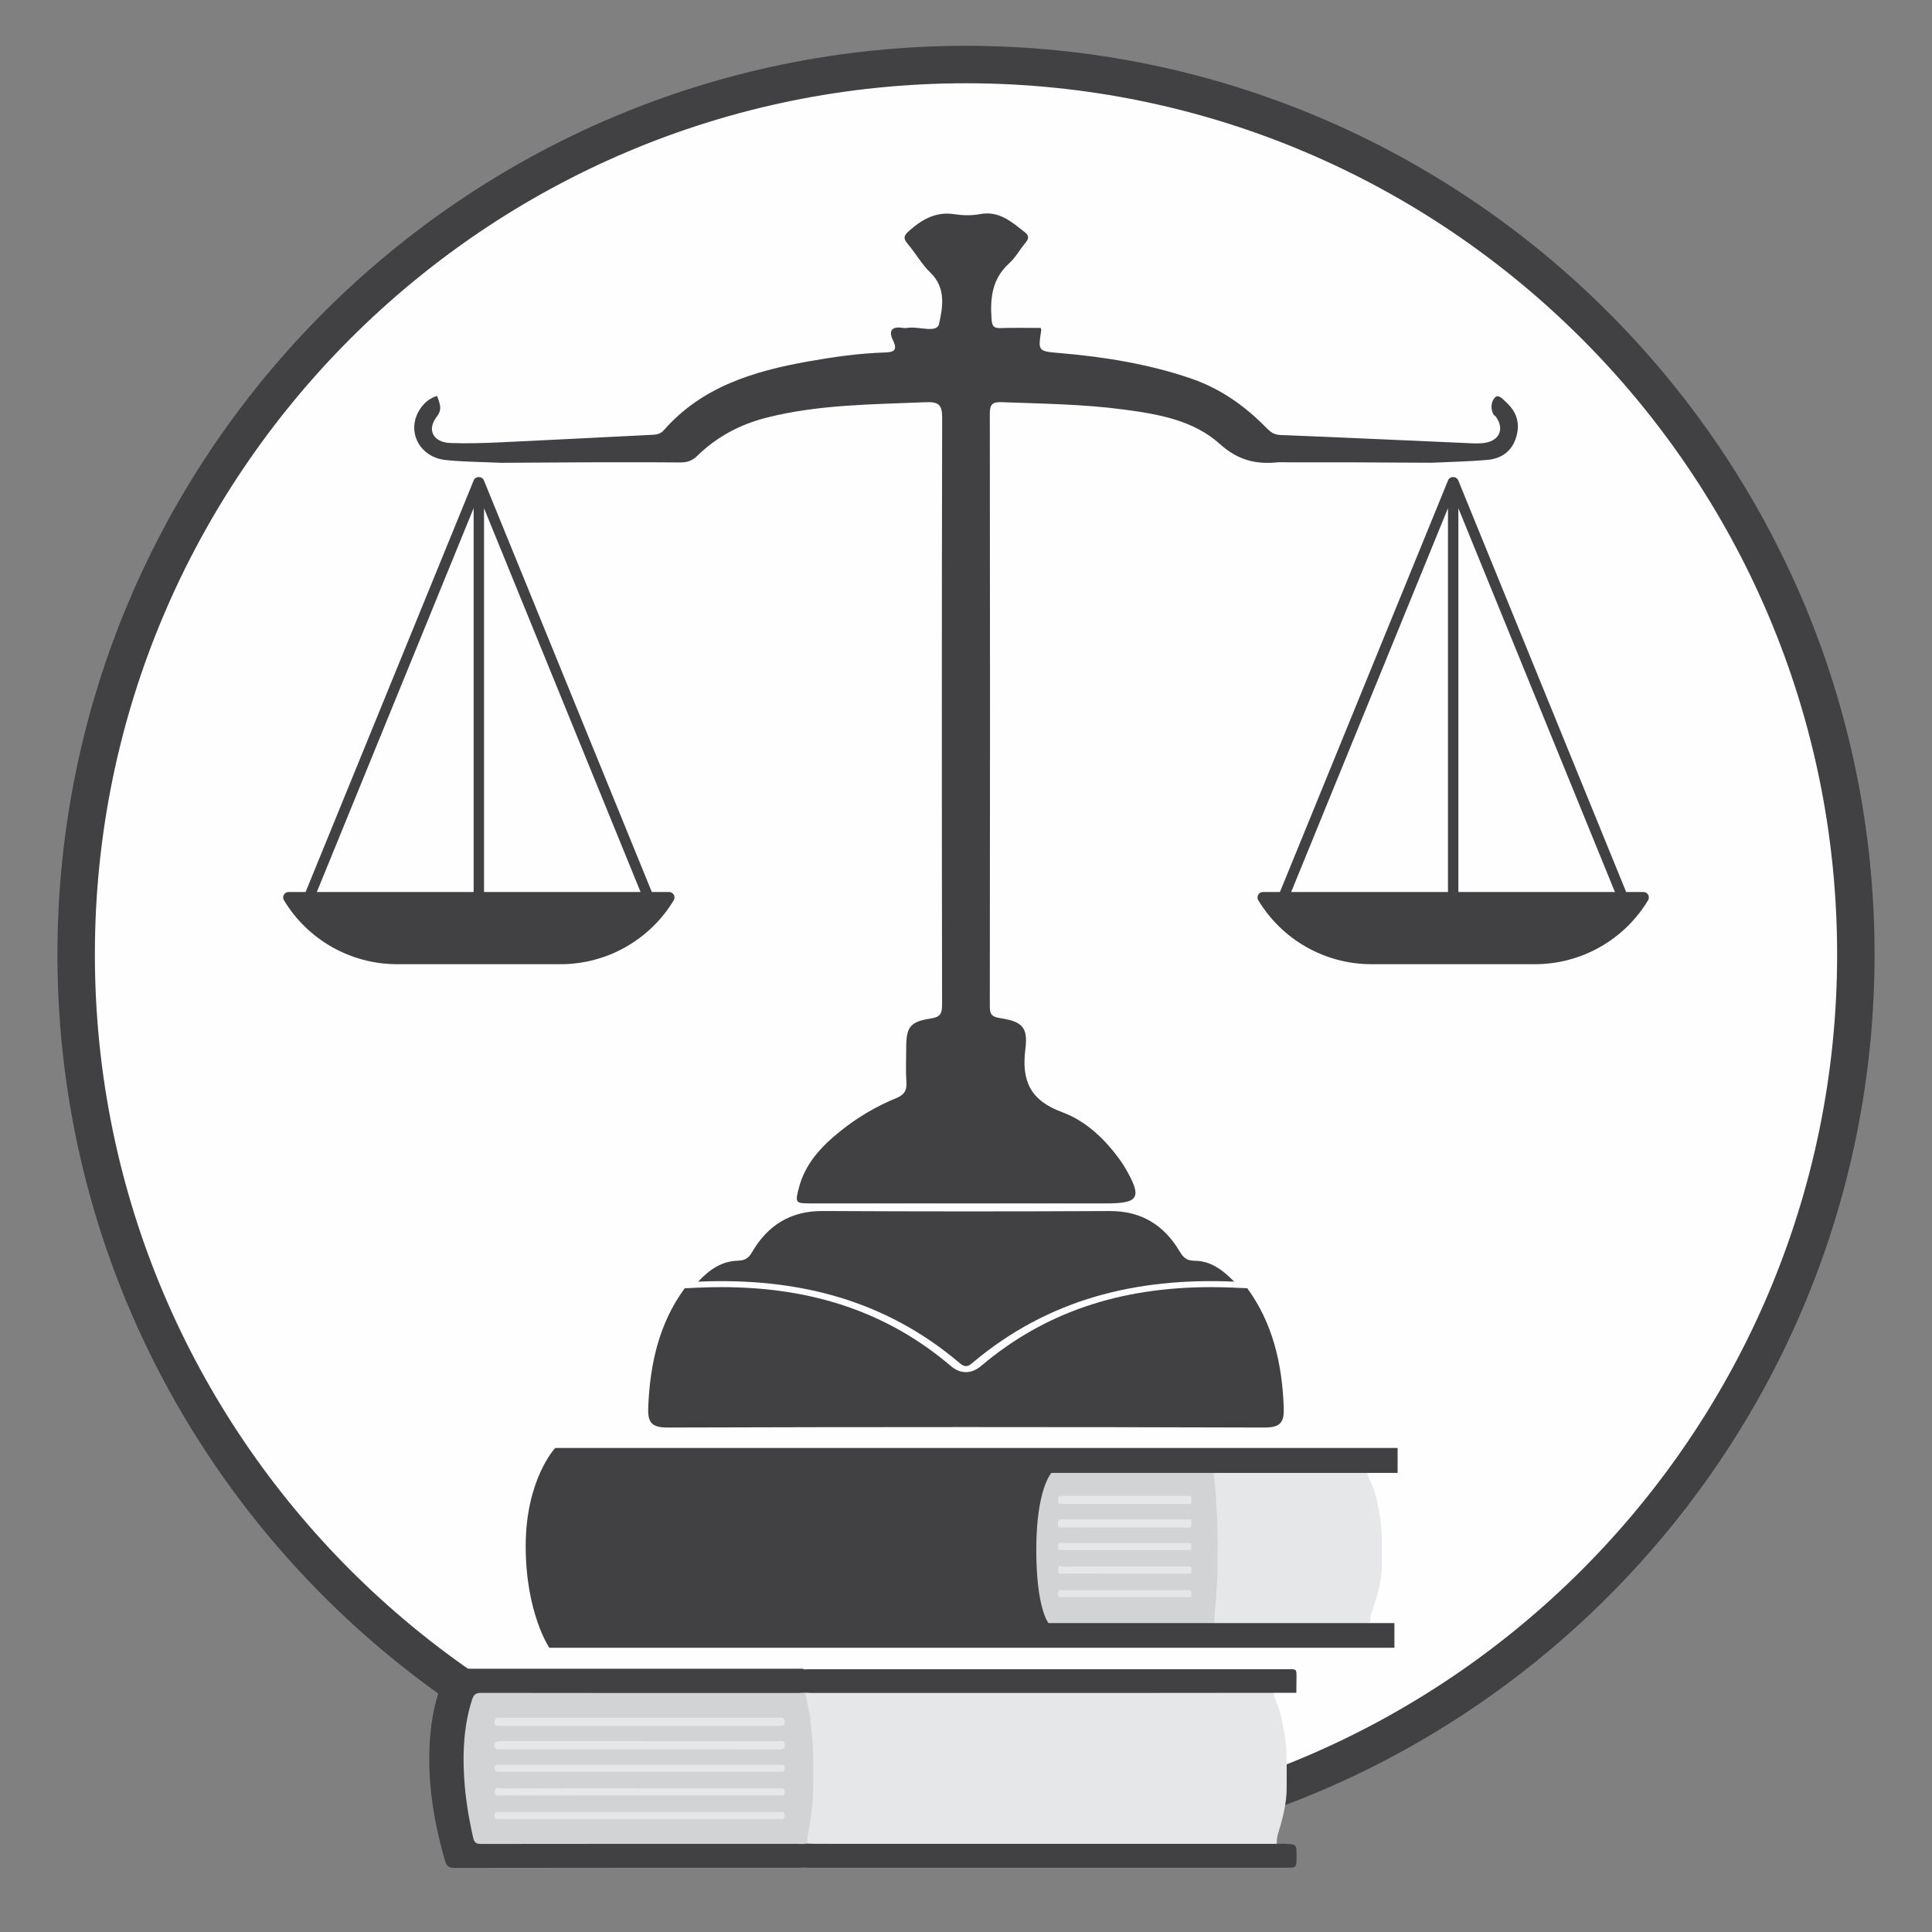<?xml version="1.0" encoding="utf-8"?>
<!-- Generator: Adobe Illustrator 24.0.1, SVG Export Plug-In . SVG Version: 6.00 Build 0)  -->
<svg version="1.1" id="Layer_1" xmlns="http://www.w3.org/2000/svg" xmlns:xlink="http://www.w3.org/1999/xlink" x="0px" y="0px"
	 viewBox="0 0 1000 1000" style="enable-background:new 0 0 1000 1000;" xml:space="preserve">
<rect x="0" y="0" width="1000" height="1000" fill="#808080" stroke="none"/>
<style type="text/css">
	.st0{fill:#fefefe;}
	.st1{fill:#414042;}
	.st2{fill:#E6E7E8;}
	.st3{fill:#D1D3D4;}
</style>
<g>
	<circle class="st0" cx="500" cy="493.99" r="460.58"/>
	<path class="st1" d="M500,964.26c-259.31,0-470.27-210.96-470.27-470.27S240.69,23.72,500,23.72s470.27,210.96,470.27,470.27
		S759.31,964.26,500,964.26z M500,43.1c-248.62,0-450.89,202.27-450.89,450.89c0,248.62,202.27,450.89,450.89,450.89
		c248.62,0,450.89-202.27,450.89-450.89C950.89,245.37,748.62,43.1,500,43.1z"/>
	<path class="st1" d="M500,960.06c-256.99,0-466.07-209.08-466.07-466.07C33.93,237,243.01,27.92,500,27.92
		c256.99,0,466.07,209.08,466.07,466.07C966.07,750.98,756.99,960.06,500,960.06z M500,38.9c-250.94,0-455.09,204.15-455.09,455.09
		c0,250.94,204.15,455.09,455.09,455.09s455.09-204.15,455.09-455.09C955.09,243.05,750.94,38.9,500,38.9z"/>
</g>
<g>
	<g>
		<g>
			<path class="st1" d="M850.62,461.7h-2.18h-6.74l-86.88-212.98c-0.98-2.4-4.37-2.41-5.37-0.02l0,0v0.09L662.5,461.7h-6.95h-1.85
				c-2.19,0-3.54,2.39-2.41,4.27h0c12.38,20.54,34.61,33.1,58.6,33.1h84.56c23.98,0,46.22-12.56,58.6-33.1h0
				C854.17,464.1,852.81,461.7,850.62,461.7z M668.31,461.7l81.16-198.67V461.7H668.31z M754.85,461.7V263.05l81.03,198.66H754.85z"
				/>
			<path class="st1" d="M346.3,461.7h-2.18h-6.74l-86.88-212.98c-0.98-2.4-4.37-2.41-5.37-0.02l0,0v0.09L158.18,461.7h-6.95h-1.85
				c-2.19,0-3.54,2.39-2.41,4.27h0c12.38,20.54,34.61,33.1,58.6,33.1h84.56c23.98,0,46.22-12.56,58.6-33.1h0
				C349.84,464.1,348.49,461.7,346.3,461.7z M163.99,461.7l81.16-198.67V461.7H163.99z M250.53,461.7V263.05l81.03,198.66H250.53z"
				/>
			<g>
				<path class="st1" d="M698.17,239.3c-10.97,0-21.22,0-31.46,0c-1.94,0-3.9-0.16-5.82,0.03c-11.23,1.11-20.43-1.35-29.49-9.51
					c-13.74-12.38-31.93-15.48-49.85-17.86c-20.97-2.79-42.09-3-63.19-3.8c-5.03-0.19-6.03,1.48-6.03,6.13
					c0.13,102.2,0.14,204.4,0,306.6c-0.01,4.43,1.25,5.46,5.49,6.12c11.23,1.75,14.34,4.67,12.92,15.91
					c-2.08,16.42,2.43,26.64,19.01,32.73c12.19,4.47,22.1,13.86,29.93,24.72c0.99,1.37,1.93,2.79,2.78,4.25
					c8.82,15.27,7.19,18.26-9.9,18.26c-50.98,0-101.96,0-152.94,0c-7.99,0-8.15-0.29-6.07-8.22c3.25-12.38,11.47-21.14,21.02-28.87
					c8.89-7.2,18.68-13.03,29.26-17.38c3.93-1.62,5.62-3.66,5.33-8.05c-0.41-6.04-0.12-12.13-0.1-18.2
					c0.03-10.51,1.97-13.35,12.57-14.95c4.98-0.76,6-2.43,5.99-7.2c-0.16-101.23-0.19-202.46,0.04-303.69
					c0.02-6.77-1.78-8.42-8.4-8.14c-27.61,1.17-55.31,1.13-82.37,7.97c-13.65,3.45-25.78,9.83-35.86,19.69
					c-2.68,2.62-5.33,3.57-8.98,3.53c-16.45-0.16-32.9-0.07-50.11-0.07l-42.61,0.25c-9.97-0.46-19.3-0.47-28.53-1.42
					c-14.04-1.44-20.84-15.5-13.22-26.65c2.07-3.02,4.75-5.37,8.66-6.55c1.18,3.67,3.01,6.72-0.14,10.72
					c-5.31,6.74-1.94,13.32,7.04,13.66c8.96,0.34,17.96,0,26.93-0.41c25.45-1.17,50.9-2.53,76.35-3.78
					c2.68-0.13,5.14-0.11,7.21-2.48c19.74-22.48,46.44-30.52,74.53-35.53c13.13-2.34,26.34-4.24,39.7-4.66
					c4.29-0.13,7.03-0.83,4.42-6.13c-2.55-5.17-0.7-7.56,5.12-6.59c0.71,0.12,1.47,0.12,2.18,0c5.69-1.02,15.28,2.97,16.43-2.01
					c1.94-8.41,3.83-18.65-4.41-26.58c-4.49-4.32-7.63-10.02-11.7-14.81c-2.42-2.85-2.24-4.3,0.67-6.86
					c6.81-5.99,13.89-10.07,23.46-8.6c4.27,0.66,8.85,0.78,13.07-0.03c9.94-1.91,16.37,3.88,23.24,9.27
					c2.71,2.13,2.03,3.68,0.22,5.84c-2.8,3.34-4.93,7.38-8.12,10.24c-8.92,8-10.04,18.06-9.2,29.07c0.26,3.38,0.96,4.68,4.51,4.55
					c7.01-0.24,14.02-0.07,20.94-0.07c0.15,0.7,0.27,0.95,0.24,1.18c-1.68,11.16-1.65,10.86,10.28,11.88
					c22.72,1.96,45.14,5.62,66.85,12.97c15.3,5.18,28.05,14.08,39.21,25.49c2.07,2.11,3.96,3.74,7.32,3.88
					c32.98,1.31,65.95,2.86,98.92,4.29c2.42,0.11,4.9,0.17,7.26-0.25c7.48-1.31,9.88-7.13,5.63-13.31c-0.4-0.59-1.21-0.93-1.51-1.55
					c-1.54-3.12-1.02-6.77,1.03-8.71c1.8-1.71,4.19,1.24,5.84,2.75c5.27,4.84,7.13,10.81,5.06,17.78
					c-2.19,7.4-7.61,11.22-14.9,11.89c-9.4,0.86-18.87,1-29.1,1.48L698.17,239.3z"/>
				<path class="st1" d="M638.81,663.37c-51.03-2.21-96.4,9.23-135.16,41.8c-2.28,1.92-3.85,2.97-6.79,0.47
					c-38.76-32.96-84.33-44.49-135.5-42.26c6.06-6.43,12.29-10.6,20.45-10.85c3.55-0.11,5.49-1.05,7.35-4.26
					c8.12-13.99,19.93-21.55,36.71-21.46c49.49,0.27,98.97,0.27,148.46,0.02c16.51-0.08,28.21,7.3,36.33,21.02
					c1.92,3.24,3.76,4.7,7.74,4.73C626.44,652.63,632.55,657,638.81,663.37z"/>
				<path class="st1" d="M664.46,728.13c-0.89-22.32-5.65-43.2-18.87-61.34l-7.1-0.31c-3.95-0.17-7.89-0.26-11.71-0.26
					c-47.37,0-86.11,13.2-118.43,40.35c-1.52,1.28-4.35,3.65-8.38,3.65c-2.75,0-5.32-1.05-7.87-3.22
					c-32.27-27.44-71.09-40.78-118.67-40.78c-3.84,0-7.8,0.09-11.77,0.26l-7.26,0.32c-13.25,18.11-17.92,39-18.87,61.28
					c-0.33,7.81,1.26,10.84,10.04,10.81c102.93-0.32,205.85-0.32,308.78,0C663.07,738.93,664.77,736.01,664.46,728.13z"/>
			</g>
		</g>
	</g>
	<g>
		<g>
			<path class="st2" d="M713.87,782.84c-1.19-5.5-1.77-11.08-4.78-16.45l-2.16-5.94c-17.5-0.11-35.01-0.04-52.51-0.04
				c-39.77,0-79.54,0-119.31,0v80.09c56.26,0,112.52,0.05,168.78-0.05c1.9-0.18,3.99-0.1,5.35-1.02c0.11-1.41,0.03-2.81,0.52-4.24
				c2.83-8.26,5.57-16.53,5.44-24.97C715.07,801.09,715.84,791.93,713.87,782.84z"/>
		</g>
		<path class="st2" d="M664.82,897.67c-1.03-5.5-1.52-11.08-4.13-16.45l-1.86-5.94c-15.1-0.11-30.19-0.04-45.29-0.04
			c-77.89-0.01-155.78-0.01-233.66,0c-4.73,0-7.23,0.16-8.94,1.02c-39.57,0-79.15,0-118.72,0c-1.71,0-3.42-0.08-5.13-0.12
			c-2.22,0.05-4.45,0.15-6.67,0.15c-1.76,0-3.53,0-5.29,0v78.09c1.61,0,3.21,0,4.82,0c1.71,0,3.42,0.05,5.14,0.08
			c1.38-0.06,2.76-0.13,4.14-0.19c2.23,0.03,4.45,0.1,6.68,0.1c38.45,0,76.9,0,115.35,0c1.53,0.91,3.98,0.96,9.09,0.96
			c36.37,0.01,72.74,0.02,109.11,0c55.58-0.02,111.17,0.06,166.75-0.05c1.64-0.18,3.44-0.1,4.62-1.02c0.09-1.41,0.03-2.81,0.45-4.24
			c2.44-8.26,4.8-16.53,4.7-24.97C665.85,915.92,666.52,906.77,664.82,897.67z"/>
		<path class="st3" d="M629.82,782.84c-0.32-5.5-0.47-11.08-1.28-16.45l-0.58-5.94c-4.69-0.11-9.38-0.04-14.08-0.04
			c-24.21-0.01-48.42-0.01-72.62,0c-2.81,0-3.11,0.5-3.94,5.6c-1.23,7.53-1.85,15.29-2.02,23.11c-0.35,15.42,0.49,30.67,2.36,45.7
			c0.69,5.53,0.81,5.68,3.75,5.68c11.3,0.01,22.61,0.02,33.91,0c17.28-0.02,34.55,0.06,51.83-0.05c0.51-0.18,1.07-0.1,1.43-1.02
			c0.03-1.41,0.01-2.81,0.14-4.24c0.76-8.26,1.49-16.53,1.46-24.97C630.14,801.09,630.35,791.93,629.82,782.84z M547.67,776.16
			c0.06-1.2,0.31-1.88,0.87-1.93c0.33-0.03,0.66-0.03,0.99-0.03c21.77,0,43.54,0,65.31,0c0.38,0,0.75-0.03,1.12,0.07
			c0.59,0.15,0.73,1.08,0.72,2.21c-0.01,1.04-0.2,1.8-0.71,1.93c-0.37,0.09-0.75,0.06-1.12,0.07c-10.93,0-21.86,0-32.8,0.01
			c-10.98,0-21.96,0-32.94,0C548.37,778.47,547.53,778.83,547.67,776.16z M615.83,826.69c-0.23-0.03-0.47,0-0.7,0
			c-21.96,0-43.92,0-65.89,0c-0.23,0-0.47-0.03-0.7,0c-0.57,0.06-0.86-0.4-0.87-1.74c-0.01-1.49,0.3-1.99,0.94-1.92
			c0.42,0.05,0.84,0,1.27,0c10.79,0,21.59,0,32.38,0c10.84,0,21.68,0,32.52,0c0.38,0,0.75,0.03,1.13,0c0.62-0.05,0.8,0.68,0.8,1.9
			C616.7,826.25,616.41,826.76,615.83,826.69z M615.96,802.28c-0.38-0.02-0.75,0.01-1.13,0.01c-10.93,0-21.87,0-32.8,0
			c-10.84,0-21.68,0-32.52,0c-0.38,0-0.75-0.03-1.13-0.02c-0.56,0.02-0.71-0.7-0.71-1.76c0-1.01,0.08-1.85,0.66-1.86
			c0.33-0.01,0.66-0.02,0.99-0.02c21.91,0,43.83,0,65.74,0c0.28,0,0.56,0.03,0.84,0c0.63-0.05,0.79,0.73,0.78,1.93
			C616.69,801.65,616.51,802.3,615.96,802.28z M616.69,812.79c0,0.91-0.1,1.63-0.6,1.67c-0.38,0.03-0.75,0.03-1.13,0.03
			c-21.74,0-43.47,0.01-65.21-0.05c-0.76,0-2.09,1.17-2.03-2.03c0.06-3.01,1.33-1.52,2.01-1.53c10.8-0.11,21.59-0.08,32.39-0.07
			c10.94,0,21.88,0,32.81,0c0.38,0,0.75,0,1.13,0.03C616.66,810.9,616.69,811.82,616.69,812.79z M615.07,790.67
			c-21.93,0-43.85,0-65.78-0.02c-0.54,0-1.16,0.41-1.52-0.97c-0.48-1.85,0.02-3.27,1.17-3.28c6.15-0.01,12.3,0,18.45,0
			c4.98,0,9.95,0,14.93,0c10.94,0,21.88-0.01,32.82,0.03c0.6,0,1.51-0.89,1.55,1.76C616.74,790.93,615.88,790.67,615.07,790.67z"/>
		<path class="st1" d="M287.38,749.47h436.03v12.9h-179.2c0,0-7.73,8.12-7.83,39.15c-0.1,31.03,6.31,38.59,6.31,38.59h179.06v12.76
			H284.31c0,0-12.21-17.99-12.21-52.6C272.1,765.66,287.38,749.47,287.38,749.47z"/>
		<path class="st3" d="M420.22,897.67c-0.61-5.5-0.91-11.08-2.46-16.45l-1.11-5.94c-8.99-0.11-17.98-0.04-26.96-0.04
			c-46.38-0.01-92.75-0.01-139.13,0c-5.38,0-5.95,0.5-7.55,5.6c-2.36,7.53-3.54,15.29-3.88,23.11c-0.66,15.42,0.93,30.67,4.53,45.7
			c1.32,5.53,1.54,5.68,7.18,5.68c21.66,0.01,43.31,0.02,64.97,0c33.1-0.02,66.19,0.06,99.29-0.05c0.98-0.18,2.05-0.1,2.75-1.02
			c0.05-1.41,0.02-2.81,0.27-4.24c1.45-8.26,2.86-16.53,2.8-24.97C420.84,915.92,421.24,906.77,420.22,897.67z M255.97,890.99
			c0.14-1.2,0.67-1.88,1.9-1.93c0.71-0.03,1.43-0.03,2.14-0.03c47.38,0,94.75,0,142.13,0c0.82,0,1.64-0.03,2.45,0.07
			c1.29,0.15,1.59,1.08,1.56,2.21c-0.02,1.04-0.43,1.8-1.54,1.93c-0.81,0.09-1.63,0.06-2.45,0.07c-23.79,0-47.58,0-71.37,0.01
			c-23.89,0-47.79,0-71.68,0C257.5,893.31,255.66,893.67,255.97,890.99z M404.31,941.53c-0.51-0.03-1.02,0-1.53,0
			c-47.79,0-95.59,0-143.38,0c-0.51,0-1.02-0.03-1.53,0c-1.24,0.06-1.88-0.4-1.9-1.74c-0.03-1.49,0.66-1.99,2.04-1.92
			c0.92,0.05,1.84,0,2.76,0c23.49,0,46.98,0,70.46,0c23.59,0,47.18,0,70.77,0c0.82,0,1.63,0.03,2.45,0c1.35-0.05,1.74,0.68,1.74,1.9
			C406.19,941.09,405.57,941.6,404.31,941.53z M404.59,917.11c-0.82-0.02-1.63,0.01-2.45,0.01c-23.79,0-47.59,0-71.38,0
			c-23.59,0-47.18,0-70.77,0c-0.82,0-1.63-0.03-2.45-0.02c-1.23,0.02-1.56-0.7-1.55-1.76c0-1.01,0.17-1.85,1.44-1.86
			c0.71-0.01,1.43-0.02,2.14-0.02c47.69,0,95.38,0,143.07,0c0.61,0,1.23,0.03,1.84,0c1.37-0.05,1.73,0.73,1.71,1.93
			C406.16,916.48,405.78,917.13,404.59,917.11z M406.17,927.62c0,0.91-0.23,1.63-1.31,1.67c-0.82,0.03-1.63,0.03-2.45,0.03
			c-47.3,0-94.6,0.01-141.9-0.05c-1.64,0-4.54,1.17-4.41-2.03c0.12-3.01,2.9-1.52,4.37-1.53c23.5-0.11,46.99-0.08,70.49-0.07
			c23.8,0,47.61,0,71.41,0c0.82,0,1.63,0,2.45,0.03C406.11,925.73,406.17,926.65,406.17,927.62z M402.65,905.51
			c-47.72,0-95.44,0-143.15-0.02c-1.17,0-2.53,0.41-3.3-0.97c-1.04-1.85,0.04-3.27,2.54-3.28c13.39-0.01,26.77,0,40.16,0
			c10.83,0,21.66,0,32.49,0c23.81,0,47.62-0.01,71.42,0.03c1.3,0,3.29-0.89,3.38,1.76C406.28,905.76,404.41,905.51,402.65,905.51z"
			/>
		<path class="st1" d="M664.92,954.36c-0.2-0.01-0.4-0.06-0.61-0.08c-0.51,0.03-1.01,0.1-1.52,0.1c-80.32,0-160.64-0.01-240.97-0.02
			c-1.32,0-2.65-0.06-3.97-0.1c-0.82,0.06-1.64,0.13-2.47,0.19c-1.02-0.03-2.04-0.08-3.06-0.08c-54.43,0-108.86-0.03-163.29,0.06
			c-2.69,0-3.59-0.84-4.15-3.35c-2.33-10.33-4.04-20.75-4.66-31.31c-0.8-13.56-0.05-27,4.13-40.08c0.78-2.44,1.84-3.47,4.65-3.46
			c54.53,0.1,109.06,0.07,163.59,0.06c1.32,0,2.65-0.1,3.97-0.15c1.02,0.04,2.04,0.12,3.05,0.12c57.12,0.01,114.24,0.01,171.36,0
			c26.67-0.01,53.34-0.05,80.01-0.07c0.03-2.74,0.07-5.49,0.08-8.23c0.01-3.98,0-3.99-4.09-3.99c-82.55,0-165.09,0-247.64,0
			c-1.05,0-2.11,0.07-3.16,0.11c-0.13-0.13-0.29-0.23-0.47-0.32c-0.2-0.01-0.41-0.03-0.61-0.03c-60.43-0.01-120.86,0-181.28,0.01
			c-0.79,0-1.65-0.26-2.34,0.38c-4.61,10.27-7.5,21.02-8.59,32.21c-2.22,22.78,1.11,44.94,7.47,66.79c0.81,2.79,1.97,3.72,4.97,3.71
			c59.21-0.1,118.42-0.07,177.63-0.08c1.02,0,2.03-0.1,3.05-0.15c0.81,0.05,1.62,0.14,2.44,0.14c82.33,0.01,164.66,0.01,246.99,0
			c5.64,0,5.64-0.01,5.66-5.81C671.11,954.55,671.11,954.55,664.92,954.36z"/>
	</g>
</g>
</svg>
